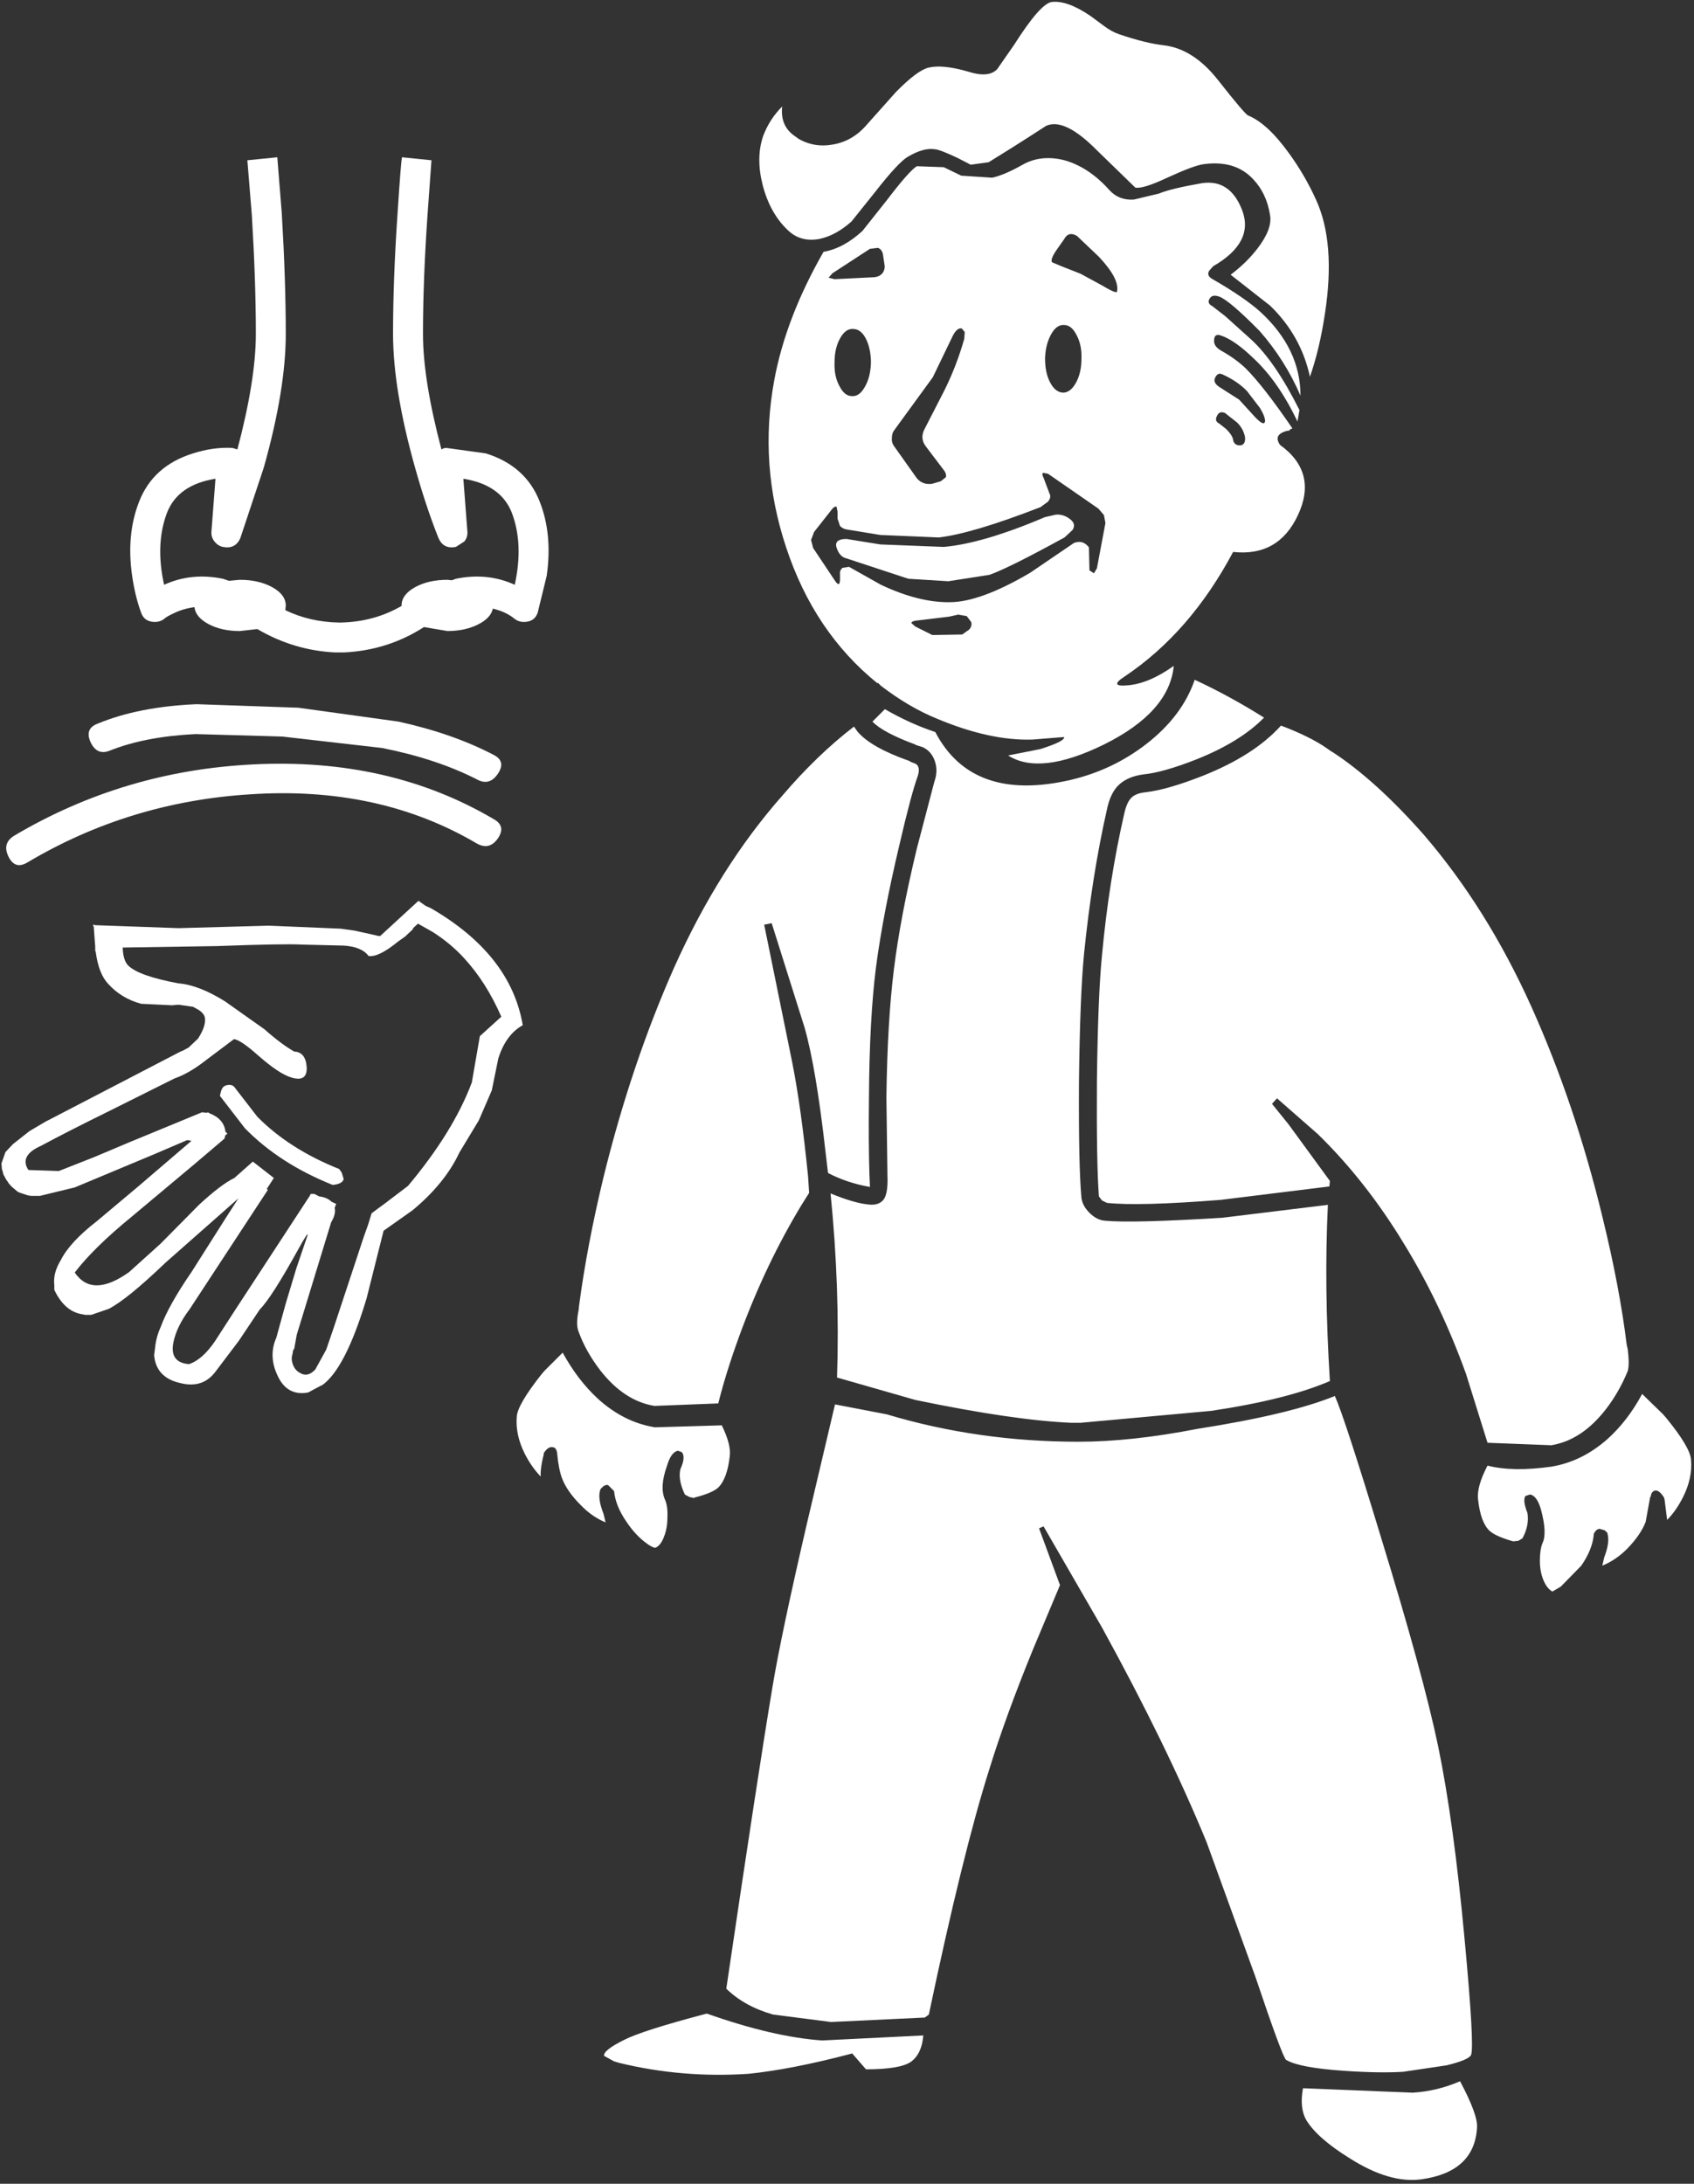 <?xml version="1.0" encoding="UTF-8"?>
<svg xmlns="http://www.w3.org/2000/svg" xmlns:xlink="http://www.w3.org/1999/xlink" width="128pt" height="165pt" viewBox="0 0 128 165" version="1.1">
<rect x="0" y="0" width="128" height="165" fill="#333333" stroke="none"/>
<g id="surface1">
<path style=" stroke:none;fill-rule:nonzero;fill:rgb(100%,100%,100%);fill-opacity:1;" d="M 106.746 158.117 C 107.977 158.043 109.168 157.754 110.324 157.254 C 111.23 158.957 111.656 160.125 111.605 160.75 C 111.48 162.98 110.086 164.285 107.422 164.66 C 105.816 164.887 104.004 164.359 101.996 163.082 C 100.336 162.055 99.23 161.078 98.68 160.148 C 98.352 159.547 98.277 158.758 98.453 157.781 L 106.746 158.117 M 56.574 156.691 C 53.23 156.914 49.965 156.641 46.773 155.863 L 46.398 155.75 L 45.645 155.336 C 45.594 155.059 46.094 154.66 47.152 154.133 C 48.082 153.656 50.168 152.992 53.406 152.141 C 56.727 153.316 59.629 153.996 62.117 154.172 L 69.766 153.793 C 69.691 154.723 69.379 155.387 68.824 155.789 C 68.273 156.164 67.141 156.352 65.434 156.352 L 64.453 155.223 L 64.375 155.148 L 64.266 155.188 C 61.324 155.961 58.762 156.465 56.574 156.691 M 40.93 103.82 L 41.156 103.559 L 42.516 102.203 C 43.27 103.582 44.16 104.75 45.191 105.699 C 46.496 106.879 47.93 107.594 49.488 107.844 L 54.539 107.695 C 55.016 108.672 55.219 109.449 55.141 110.023 C 55.016 111.152 54.727 111.941 54.273 112.395 C 53.973 112.668 53.383 112.922 52.504 113.145 L 52.43 113.184 L 52.09 113.109 L 51.75 112.922 C 51.398 112.195 51.285 111.555 51.41 111.004 C 51.688 110.402 51.723 109.977 51.523 109.723 L 51.223 109.613 C 50.871 109.688 50.594 110.074 50.391 110.777 C 50.016 111.828 49.965 112.668 50.242 113.297 C 50.391 113.621 50.457 114.074 50.43 114.648 C 50.43 115.203 50.344 115.691 50.168 116.117 C 50.016 116.543 49.801 116.82 49.527 116.945 C 49.375 116.945 49.148 116.832 48.848 116.605 C 48.293 116.203 47.793 115.664 47.34 114.988 C 46.785 114.188 46.473 113.41 46.398 112.656 L 46.359 112.621 L 45.945 112.207 C 45.82 112.18 45.695 112.219 45.566 112.32 L 45.379 112.508 C 45.203 112.934 45.277 113.559 45.605 114.387 L 45.758 115.027 C 45.078 114.75 44.449 114.312 43.871 113.711 C 43.191 113.035 42.727 112.367 42.477 111.719 C 42.301 111.266 42.176 110.641 42.102 109.836 L 42.102 109.801 C 42.051 109.5 41.938 109.348 41.762 109.348 C 41.535 109.297 41.309 109.449 41.082 109.801 L 41.082 109.914 L 41.043 110.062 C 40.895 110.664 40.832 111.164 40.855 111.566 C 40.379 111.066 39.977 110.488 39.648 109.836 C 39.172 108.883 38.973 107.957 39.047 107.055 C 39.07 106.453 39.699 105.375 40.93 103.82 M 90.5 107.957 C 95.148 107.23 98.602 106.402 100.863 105.477 C 101.367 106.602 102.535 110.188 104.371 116.23 C 106.48 123.098 107.914 128.336 108.668 131.949 C 109.445 135.707 110.113 140.559 110.664 146.5 C 111.168 151.891 111.332 154.809 111.156 155.262 C 111.055 155.512 110.438 155.773 109.309 156.051 L 106.027 156.539 C 104.848 156.613 103.352 156.59 101.543 156.465 C 99.305 156.312 97.848 156.039 97.172 155.637 C 96.969 155.438 96.203 153.355 94.871 149.395 L 91.176 139.203 C 89.191 134.367 86.555 128.953 83.262 122.961 L 78.852 115.328 L 78.512 115.477 L 80.094 119.766 L 78.059 124.613 C 76.676 128 75.57 131.031 74.742 133.715 C 73.41 137.926 71.891 144.094 70.184 152.215 L 69.879 152.441 L 62.793 152.777 L 58.422 152.215 C 56.988 151.812 55.809 151.164 54.879 150.262 C 56.461 139.531 57.617 131.973 58.348 127.586 C 58.797 124.852 59.68 120.68 60.984 115.062 L 63.094 106.113 L 67.016 106.867 C 71.613 108.246 76.438 108.934 81.488 108.934 C 84.152 108.934 87.156 108.609 90.5 107.957 M 65.922 54.523 L 66.863 53.582 C 68.121 54.312 69.391 54.887 70.672 55.312 C 72.531 58.875 75.949 60.078 80.926 58.922 C 83.035 58.422 84.934 57.52 86.617 56.215 C 88.426 54.812 89.645 53.195 90.273 51.363 C 92.059 52.191 93.805 53.145 95.512 54.223 C 94.305 55.453 92.598 56.504 90.387 57.383 C 88.727 58.035 87.406 58.41 86.43 58.508 C 85.625 58.609 84.996 58.875 84.543 59.301 C 84.117 59.699 83.812 60.328 83.637 61.18 C 82.883 64.512 82.305 68.16 81.906 72.121 C 81.703 74.227 81.578 77.438 81.527 81.746 C 81.504 85.984 81.566 88.906 81.715 90.508 C 81.766 90.91 81.969 91.285 82.32 91.637 C 82.695 92.012 83.098 92.215 83.527 92.238 C 84.906 92.363 87.848 92.289 92.348 92.012 L 100.336 91.035 C 100.137 95.148 100.188 99.586 100.488 104.348 C 98.352 105.273 95.359 106.027 91.516 106.602 L 81.641 107.504 L 80.961 107.504 C 78.047 107.379 74.113 106.805 69.164 105.777 L 63.246 104.082 C 63.398 99.57 63.234 94.934 62.758 90.172 C 63.91 90.648 64.844 90.922 65.547 91 C 66.047 91.074 66.426 90.984 66.676 90.734 C 66.977 90.461 67.102 89.809 67.055 88.781 L 67.055 88.668 L 66.977 82.914 C 67.027 79.102 67.215 75.883 67.543 73.25 C 67.871 70.594 68.449 67.547 69.277 64.113 L 70.598 59.074 C 70.797 58.523 70.809 57.996 70.633 57.496 C 70.457 56.992 70.145 56.641 69.691 56.441 L 69.203 56.293 L 69.164 56.254 C 67.531 55.652 66.449 55.074 65.922 54.523 M 64.527 54.898 L 64.793 55.277 C 65.469 56.078 66.777 56.816 68.711 57.496 L 68.824 57.57 L 69.125 57.684 C 69.43 57.809 69.504 58.121 69.352 58.621 C 69.027 59.5 68.547 61.293 67.922 64 C 67.117 67.41 66.539 70.441 66.188 73.098 C 65.859 75.707 65.684 78.965 65.66 82.875 C 65.633 85.234 65.645 87.188 65.695 88.742 L 65.734 89.684 C 64.578 89.48 63.523 89.129 62.566 88.629 L 62.379 87.051 C 61.902 82.812 61.375 79.68 60.797 77.648 L 58.309 69.754 L 57.742 69.867 L 59.855 80.242 C 60.305 82.5 60.707 85.383 61.059 88.891 L 61.137 90.133 L 60.57 91.035 C 58.762 94.02 57.203 97.289 55.895 100.852 C 55.191 102.781 54.652 104.512 54.273 106.039 L 49.449 106.227 C 47.918 105.977 46.547 105.074 45.34 103.52 C 44.613 102.566 44.074 101.602 43.723 100.625 C 43.57 100.273 43.57 99.723 43.723 98.969 L 43.758 98.633 C 44.16 95.598 44.777 92.363 45.605 88.93 C 47.012 83.215 48.797 77.926 50.957 73.062 C 53.219 68.023 55.945 63.699 59.137 60.09 C 60.871 58.059 62.668 56.328 64.527 54.898 M 73.047 46.551 L 72.406 46.438 L 71.727 46.59 L 69.238 46.891 C 69.012 46.914 68.887 46.977 68.863 47.078 L 69.164 47.34 L 70.445 47.98 L 72.707 47.941 L 73.234 47.566 C 73.387 47.391 73.438 47.203 73.387 47.004 L 73.047 46.551 M 79.793 38.883 C 80.172 38.855 80.523 38.969 80.848 39.219 C 81.176 39.469 81.238 39.746 81.039 40.047 L 80.434 40.609 C 77.695 42.113 75.812 43.055 74.781 43.43 L 71.652 43.918 L 68.637 43.73 L 63.961 42.191 C 63.609 42.113 63.359 41.84 63.207 41.363 C 63.082 40.938 63.336 40.723 63.961 40.723 L 66.527 41.137 L 71.312 41.324 C 73.297 41.148 75.848 40.398 78.965 39.07 L 79.793 38.883 M 78.812 35.723 C 78.738 35.797 78.75 35.922 78.852 36.098 L 79.305 37.301 C 79.402 37.477 79.367 37.68 79.191 37.902 L 78.625 38.316 C 75.207 39.645 72.645 40.41 70.938 40.609 L 66.527 40.422 L 64 40.008 C 63.801 39.984 63.625 39.895 63.473 39.746 L 63.285 39.184 L 63.285 38.656 L 63.207 38.281 C 63.109 38.254 62.996 38.316 62.871 38.469 L 61.512 40.195 L 61.285 40.797 L 61.438 41.402 L 63.094 43.883 C 63.348 44.258 63.473 44.207 63.473 43.73 L 63.473 43.395 C 63.445 43.191 63.512 43.031 63.66 42.906 L 64.152 42.828 L 66.562 44.184 C 68.473 45.086 70.207 45.523 71.766 45.5 C 73.297 45.5 75.32 44.758 77.832 43.281 L 81.152 41.023 C 81.602 40.848 81.98 40.961 82.281 41.363 L 82.32 43.094 L 82.66 43.316 L 82.883 42.941 L 83.527 39.52 L 83.414 38.918 L 82.996 38.43 L 79.191 35.797 L 78.812 35.723 M 81.34 25.305 C 81.086 24.805 80.773 24.555 80.398 24.555 C 80.02 24.531 79.691 24.766 79.418 25.27 C 79.141 25.77 78.988 26.371 78.965 27.074 C 78.965 27.801 79.09 28.402 79.34 28.879 C 79.594 29.379 79.918 29.645 80.32 29.668 C 80.699 29.668 81.023 29.418 81.301 28.918 C 81.578 28.414 81.715 27.812 81.715 27.113 C 81.742 26.41 81.617 25.809 81.34 25.305 M 80.207 20.117 L 81.641 20.68 L 83.301 21.582 C 83.879 21.934 84.242 22.098 84.391 22.074 C 84.566 21.445 84.117 20.555 83.035 19.402 L 81.375 17.824 C 80.949 17.574 80.621 17.66 80.398 18.086 L 79.867 18.84 C 79.516 19.34 79.391 19.668 79.492 19.816 L 80.207 20.117 M 67.391 33.09 C 67.367 33.316 67.418 33.516 67.543 33.691 L 69.277 36.137 C 69.578 36.488 69.969 36.625 70.445 36.551 L 71.086 36.363 L 71.465 36.062 C 71.512 35.91 71.477 35.746 71.352 35.57 L 69.957 33.73 C 69.652 33.328 69.617 32.902 69.844 32.449 L 71.387 29.441 C 71.992 28.215 72.48 26.938 72.859 25.605 L 72.895 25.082 L 72.668 24.816 C 72.418 24.766 72.18 24.98 71.953 25.457 L 70.484 28.504 L 67.582 32.488 C 67.457 32.641 67.391 32.84 67.391 33.09 M 65.434 25.605 C 65.18 25.105 64.855 24.855 64.453 24.855 C 64.074 24.832 63.75 25.07 63.473 25.57 C 63.195 26.07 63.059 26.672 63.059 27.375 C 63.031 28.078 63.156 28.68 63.434 29.18 C 63.688 29.68 64 29.93 64.375 29.93 C 64.754 29.957 65.082 29.719 65.355 29.219 C 65.633 28.742 65.785 28.141 65.809 27.414 C 65.809 26.711 65.684 26.109 65.434 25.605 M 66.074 20.945 C 66.324 20.918 66.527 20.82 66.676 20.645 C 66.828 20.441 66.879 20.219 66.828 19.969 L 66.715 19.215 C 66.664 18.965 66.539 18.801 66.336 18.727 L 65.734 18.801 L 62.906 20.645 L 62.605 20.98 L 63.059 21.094 L 66.074 20.945 M 93.477 31.926 L 92.57 31.211 C 92.297 31.086 92.094 31.148 91.969 31.398 C 91.816 31.676 91.867 31.875 92.121 32 L 92.648 32.414 C 92.973 32.738 93.148 33.016 93.176 33.242 C 93.227 33.516 93.402 33.652 93.703 33.652 C 93.98 33.629 94.105 33.43 94.078 33.051 C 94.004 32.625 93.805 32.25 93.477 31.926 M 91.816 28.539 C 91.691 28.793 91.805 29.027 92.156 29.254 L 93.629 30.195 L 94.832 31.512 C 95.285 31.988 95.539 32.102 95.586 31.848 C 95.613 31.648 95.488 31.309 95.211 30.836 L 94.23 29.555 C 93.754 29.055 93.125 28.629 92.348 28.277 C 92.121 28.176 91.945 28.266 91.816 28.539 M 90.84 13.836 C 92.246 13.637 93.25 14.312 93.852 15.867 C 94.48 17.496 93.754 18.914 91.668 20.117 L 91.367 20.457 C 91.215 20.707 91.305 20.918 91.629 21.094 C 93.238 22.023 94.445 22.852 95.25 23.578 C 97.258 25.434 98.266 27.539 98.266 29.895 C 97.484 28.09 96.453 26.461 95.172 25.004 C 93.641 23.453 92.621 22.586 92.121 22.41 C 91.77 22.285 91.527 22.336 91.402 22.562 C 91.254 22.789 91.316 22.977 91.594 23.125 L 92.57 23.879 L 94.531 25.645 C 95.738 26.746 96.957 28.527 98.188 30.984 L 98.039 31.848 C 97.082 29.844 95.988 28.266 94.758 27.113 C 93.777 26.16 92.938 25.57 92.234 25.344 C 91.93 25.242 91.77 25.344 91.742 25.645 C 91.691 25.973 91.855 26.246 92.234 26.473 C 92.961 26.875 93.59 27.324 94.117 27.824 C 95.023 28.727 96.203 30.246 97.66 32.375 L 97.512 32.414 L 97.434 32.527 C 97.207 32.551 97.008 32.613 96.832 32.715 C 96.48 32.914 96.441 33.215 96.719 33.617 C 98.629 34.996 99.082 36.762 98.074 38.918 C 97.094 41.023 95.461 41.953 93.176 41.703 C 91.016 45.762 88.289 48.895 84.996 51.102 C 84.141 51.652 84.23 51.879 85.258 51.777 C 86.316 51.68 87.457 51.191 88.691 50.312 C 88.465 52.645 86.703 54.625 83.414 56.254 C 80.195 57.832 77.785 58.109 76.176 57.082 L 78.625 56.594 C 79.883 56.191 80.473 55.891 80.398 55.688 L 78.023 55.879 C 75.887 55.953 73.473 55.426 70.785 54.297 C 69.379 53.723 67.969 52.895 66.562 51.816 L 66.336 51.59 L 66.301 51.629 C 63.109 49.047 60.809 45.625 59.402 41.363 C 58.02 37.203 57.719 33.004 58.496 28.766 C 59.074 25.605 60.32 22.359 62.227 19.027 C 63.234 18.852 64.215 18.324 65.168 17.449 L 67.016 15.117 C 68.145 13.637 68.898 12.785 69.277 12.559 L 71.312 12.633 L 72.633 13.273 L 74.969 13.426 C 75.57 13.297 76.34 12.973 77.27 12.445 C 78.199 11.922 79.254 11.809 80.434 12.109 C 81.664 12.457 82.797 13.211 83.828 14.363 C 84.305 14.891 84.922 15.129 85.676 15.078 L 87.559 14.629 C 88.16 14.375 89.254 14.113 90.84 13.836 M 92.008 6.016 C 93.387 7.77 94.156 8.672 94.305 8.723 C 95.285 9.125 96.316 10.078 97.398 11.582 C 98.199 12.684 98.879 13.852 99.434 15.078 C 100.438 17.258 100.664 20.141 100.109 23.727 C 99.836 25.531 99.457 27.113 98.98 28.465 C 98.527 26.383 97.523 24.594 95.965 23.09 L 92.988 20.758 C 93.789 20.156 94.469 19.492 95.023 18.766 C 95.777 17.785 96.09 16.945 95.965 16.246 C 95.789 15.141 95.359 14.238 94.684 13.535 C 93.777 12.559 92.523 12.184 90.914 12.41 C 90.41 12.484 89.48 12.836 88.125 13.461 C 86.941 14.012 86.164 14.25 85.785 14.176 L 82.883 11.355 C 81.25 9.703 79.969 9.086 79.039 9.512 L 77.758 10.34 L 76.516 11.129 L 74.703 12.258 L 73.348 12.445 L 72.332 11.922 C 71.477 11.52 70.922 11.305 70.672 11.281 C 70.094 11.18 69.402 11.367 68.598 11.844 C 68.121 12.121 67.305 12.996 66.148 14.477 L 64.34 16.734 C 63.559 17.434 62.758 17.875 61.926 18.051 C 60.996 18.227 60.219 18.023 59.59 17.449 C 58.66 16.594 58.008 15.441 57.629 13.988 C 57.277 12.609 57.289 11.367 57.668 10.266 C 57.992 9.414 58.473 8.672 59.102 8.047 C 59 8.973 59.277 9.688 59.93 10.191 L 60.344 10.492 C 60.996 10.867 61.699 11.031 62.453 10.98 L 62.793 10.941 C 63.875 10.793 64.793 10.266 65.547 9.363 L 67.695 6.957 C 68.75 5.879 69.566 5.266 70.145 5.113 C 70.871 4.938 71.879 5.039 73.16 5.414 C 74.191 5.742 74.918 5.68 75.348 5.227 L 76.629 3.383 C 77.934 1.328 78.875 0.25 79.453 0.152 C 80.234 0.051 81.215 0.402 82.395 1.203 L 83.414 1.957 C 83.812 2.258 84.203 2.469 84.582 2.594 C 85.914 3.047 87.031 3.32 87.938 3.422 C 89.418 3.598 90.773 4.461 92.008 6.016 M 124.082 105.324 L 125.668 106.867 L 125.895 107.129 C 127.125 108.633 127.754 109.699 127.777 110.324 C 127.852 111.227 127.652 112.156 127.176 113.109 C 126.824 113.809 126.422 114.387 125.969 114.84 L 125.781 113.336 L 125.742 113.184 L 125.742 113.145 L 125.703 113.109 C 125.48 112.758 125.266 112.594 125.062 112.621 C 124.863 112.668 124.75 112.832 124.727 113.109 L 124.688 113.109 L 124.348 114.988 C 124.098 115.641 123.633 116.316 122.953 117.02 C 122.375 117.598 121.746 118.023 121.07 118.297 L 121.219 117.66 C 121.52 116.883 121.598 116.266 121.445 115.816 L 121.445 115.777 L 121.406 115.777 L 121.258 115.629 L 120.879 115.516 C 120.703 115.516 120.555 115.641 120.426 115.891 L 120.426 115.965 C 120.352 116.719 120.039 117.496 119.484 118.297 L 117.941 119.875 L 117.301 120.254 C 117.023 120.102 116.797 119.812 116.621 119.387 C 116.445 118.961 116.355 118.473 116.355 117.922 C 116.355 117.371 116.418 116.93 116.547 116.605 C 116.797 116.105 116.758 115.25 116.434 114.047 C 116.23 113.348 115.953 112.969 115.602 112.922 L 115.262 113.035 C 115.113 113.258 115.164 113.684 115.414 114.312 C 115.516 114.938 115.391 115.578 115.039 116.23 L 114.734 116.418 L 114.398 116.457 L 114.32 116.457 C 113.441 116.203 112.852 115.941 112.551 115.664 C 112.098 115.238 111.809 114.449 111.684 113.297 C 111.605 112.645 111.848 111.793 112.398 110.738 C 113.68 111.066 115.289 111.09 117.223 110.816 C 118.758 110.562 120.164 109.875 121.445 108.746 C 122.477 107.82 123.355 106.68 124.082 105.324 M 121.07 91.902 C 121.949 95.484 122.562 98.719 122.914 101.602 L 122.992 101.941 C 123.09 102.719 123.09 103.27 122.992 103.594 C 122.562 104.648 122.012 105.613 121.332 106.492 C 120.125 108.043 118.758 108.945 117.223 109.199 L 112.398 109.012 L 110.777 103.82 C 109.496 100.262 107.938 96.988 106.105 94.008 C 104.195 90.848 102.02 88.078 99.582 85.695 L 96.492 82.988 L 96.113 83.402 L 97.359 84.945 L 100.488 89.23 L 100.449 89.645 L 92.234 90.66 C 88.113 90.984 85.246 91.062 83.637 90.887 L 83.262 90.699 L 83.035 90.398 C 82.91 88.793 82.859 85.91 82.883 81.746 C 82.934 77.461 83.059 74.289 83.262 72.234 C 83.613 68.426 84.18 64.828 84.957 61.441 C 85.082 60.891 85.258 60.504 85.484 60.277 C 85.711 60.051 86.062 59.914 86.539 59.863 C 87.648 59.738 89.09 59.324 90.875 58.621 C 93.465 57.594 95.438 56.328 96.793 54.824 C 98.25 55.375 99.395 55.941 100.223 56.516 L 100.602 56.781 L 100.676 56.816 C 102.836 58.223 105.137 60.301 107.574 63.059 C 110.766 66.77 113.48 71.105 115.715 76.07 C 117.902 80.934 119.688 86.211 121.07 91.902 "/>
<path style=" stroke:none;fill-rule:nonzero;fill:rgb(100%,100%,100%);fill-opacity:1;" d="M 16.695 82.461 C 16.77 82.211 16.895 82.062 17.07 82.012 C 17.398 81.91 17.637 81.984 17.789 82.238 L 19.445 84.379 C 21.055 86.008 23.113 87.324 25.629 88.328 L 25.816 88.59 L 25.969 89.082 C 25.918 89.332 25.641 89.48 25.137 89.531 C 22.449 88.453 20.238 87.023 18.504 85.246 L 16.617 82.801 L 16.695 82.461 M 9.27 71.594 C 9.293 72.246 9.434 72.699 9.684 72.949 C 10.211 73.477 11.48 73.926 13.492 74.301 C 14.496 74.379 15.664 74.828 16.996 75.656 L 19.973 77.762 C 20.852 78.539 21.605 79.102 22.234 79.453 C 22.812 79.48 23.129 79.879 23.176 80.656 C 23.203 81.41 22.812 81.66 22.008 81.41 C 21.406 81.234 20.59 80.695 19.559 79.793 C 18.629 78.965 18 78.539 17.676 78.516 L 15.527 80.133 C 14.695 80.781 13.918 81.234 13.188 81.484 L 8.137 84.004 C 6.102 85.008 4.43 85.859 3.125 86.562 C 1.992 87.062 1.668 87.676 2.145 88.402 L 4.445 88.48 L 7.121 87.426 L 9.797 86.297 L 15.262 84.043 L 15.641 84.078 L 15.715 84.043 L 15.828 84.117 C 16.555 84.395 16.957 84.855 17.035 85.508 L 17.184 85.66 L 17.035 85.77 L 16.957 86.035 L 14.66 87.988 L 9.984 91.902 C 8.051 93.48 6.605 94.895 5.648 96.148 C 6.531 97.453 7.898 97.441 9.758 96.113 L 12.133 93.969 L 15.035 91.035 C 16.141 90.008 17.035 89.332 17.711 89.004 L 19.105 87.766 L 20.691 89.004 L 20.16 89.832 L 20.238 89.906 L 14.32 98.934 C 13.691 99.758 13.289 100.574 13.113 101.375 C 12.887 102.43 13.277 102.992 14.281 103.07 C 14.961 102.844 15.613 102.266 16.242 101.34 L 17.75 99.008 L 23.402 90.359 L 23.48 90.207 L 23.742 90.207 L 24.121 90.398 C 24.523 90.445 24.836 90.586 25.062 90.809 L 25.402 90.961 L 25.289 91.262 C 25.363 91.562 25.277 91.926 25.023 92.352 L 22.422 100.852 L 22.234 101.902 C 22.16 101.977 22.121 102.078 22.121 102.203 L 22.047 102.543 L 22.047 102.77 C 22.121 103.242 22.336 103.57 22.688 103.746 C 23.066 103.973 23.441 103.883 23.82 103.48 L 24.648 101.977 L 25.215 100.324 L 27.477 93.48 L 27.812 92.539 L 28.078 91.676 L 28.531 91.336 L 29.094 90.922 L 30.828 89.605 C 33.117 86.875 34.723 84.266 35.652 81.785 L 36.258 78.289 L 37.879 76.82 C 37.125 75.094 36.195 73.625 35.09 72.422 C 34.41 71.672 33.617 71.008 32.715 70.43 L 31.582 69.789 L 31.168 70.168 L 31.242 70.168 L 30.602 70.77 L 30.074 71.145 C 29.094 71.945 28.355 72.309 27.852 72.234 C 27.5 71.758 26.859 71.496 25.93 71.445 L 22.801 71.371 C 21.996 71.32 19.859 71.355 16.395 71.484 L 9.27 71.594 M 7.082 69.828 L 7.082 69.902 L 7.121 69.828 L 7.121 69.902 L 13.492 70.129 L 20.312 69.941 L 25.742 70.168 L 26.797 70.316 L 28.492 70.691 L 28.418 70.691 L 28.719 70.73 L 31.621 68.062 L 32.148 68.438 L 32.562 68.625 C 36.586 70.957 38.895 73.902 39.5 77.461 C 38.645 77.938 38.027 78.777 37.652 79.98 L 37.16 82.387 L 36.184 84.645 L 34.711 87.086 C 33.984 88.641 32.801 90.098 31.168 91.449 L 28.984 92.992 L 27.699 98.105 C 26.621 101.691 25.488 103.883 24.309 104.684 L 24.27 104.684 L 23.289 105.211 C 22.211 105.414 21.43 104.973 20.953 103.895 C 20.5 102.918 20.477 101.977 20.879 101.074 L 21.594 98.48 L 22.387 95.848 L 23.254 93.293 C 23.254 93.168 23.051 93.469 22.648 94.195 C 21.242 96.75 20.238 98.332 19.633 98.934 L 18.051 101.301 L 16.316 103.594 C 15.664 104.496 14.758 104.797 13.602 104.496 C 12.398 104.223 11.742 103.52 11.645 102.391 L 11.719 101.828 C 11.77 101.301 11.906 100.789 12.133 100.285 C 12.535 99.184 13.312 97.793 14.469 96.113 L 17.07 92.012 L 18.012 90.547 L 12.512 95.398 C 10.574 97.254 9.145 98.418 8.215 98.895 L 6.895 99.348 L 6.441 99.348 L 6.254 99.309 C 5.348 99.184 4.633 98.57 4.105 97.465 L 4.105 97.129 C 4.027 96.5 4.191 95.863 4.594 95.211 C 5.047 94.309 5.953 93.328 7.309 92.277 L 10.398 89.684 L 14.395 86.262 C 14.52 86.211 14.434 86.172 14.133 86.148 L 11.68 87.199 L 5.648 89.719 L 3.012 90.359 L 2.371 90.359 L 2.105 90.32 L 1.543 90.133 L 1.352 90.059 L 0.863 89.645 L 0.637 89.383 L 0.598 89.305 L 0.484 89.156 L 0.258 88.742 L 0.184 88.441 L 0.148 88.367 L 0.109 87.914 L 0.41 87.051 L 0.977 86.449 L 2.219 85.469 L 3.613 84.645 L 3.5 84.719 L 13.641 79.453 L 13.828 79.379 L 14.246 79.152 L 14.961 78.477 C 15.363 77.852 15.539 77.336 15.488 76.934 C 15.465 76.711 15.301 76.496 14.996 76.297 L 14.582 76.07 L 13.527 75.918 L 13.414 75.918 L 13 75.957 L 10.664 75.844 C 9.656 75.57 8.828 75.066 8.176 74.34 C 7.699 73.84 7.383 73.035 7.234 71.934 L 7.195 71.82 L 7.195 71.52 L 7.156 71.031 L 7.082 69.977 L 7.043 70.016 L 7.043 69.902 L 7.082 69.828 M 2.07 65.164 C 1.441 65.543 0.965 65.391 0.637 64.715 C 0.309 64.039 0.461 63.512 1.09 63.133 C 6.594 59.875 12.598 58.082 19.105 57.758 C 25.969 57.406 32.035 58.785 37.312 61.895 C 37.941 62.246 38.043 62.734 37.613 63.359 C 37.188 63.961 36.66 64.086 36.031 63.734 C 31.105 60.828 25.402 59.586 18.918 60.016 C 12.836 60.391 7.219 62.105 2.07 65.164 M 14.848 53.207 L 22.535 53.473 L 30.113 54.523 C 32.852 55.125 35.254 55.965 37.312 57.043 C 37.941 57.367 38.043 57.844 37.613 58.473 C 37.188 59.098 36.66 59.238 36.031 58.887 C 34.02 57.859 31.633 57.066 28.871 56.516 L 21.332 55.652 L 14.773 55.465 C 12.234 55.59 10.086 56.004 8.328 56.703 C 7.672 56.98 7.184 56.781 6.855 56.102 C 6.531 55.402 6.707 54.926 7.383 54.676 C 9.445 53.82 11.934 53.332 14.848 53.207 M 30.039 16.133 C 30.215 13.426 30.328 12.008 30.379 11.883 L 32.602 12.109 L 32.301 16.281 C 32.074 19.566 31.961 22.551 31.961 25.23 C 31.961 27.539 32.426 30.445 33.355 33.957 C 33.48 33.879 33.605 33.844 33.73 33.844 L 36.711 34.258 C 38.719 34.883 40.078 36.098 40.781 37.902 C 41.434 39.559 41.609 41.426 41.309 43.508 L 40.629 46.289 C 40.504 46.664 40.254 46.891 39.875 46.965 C 39.473 47.039 39.133 46.965 38.859 46.738 C 38.43 46.391 37.891 46.137 37.238 45.988 C 37.137 46.465 36.762 46.867 36.105 47.191 C 35.453 47.516 34.688 47.68 33.809 47.68 L 32.035 47.379 C 30.203 48.559 28.18 49.195 25.969 49.297 L 25.324 49.297 C 23.242 49.195 21.281 48.609 19.445 47.531 L 18.125 47.68 C 17.195 47.68 16.406 47.504 15.75 47.152 C 15.098 46.801 14.746 46.375 14.695 45.875 C 14.117 45.949 13.578 46.113 13.074 46.363 C 12.75 46.516 12.535 46.641 12.434 46.738 C 12.16 46.965 11.82 47.039 11.418 46.965 C 11.039 46.891 10.789 46.664 10.664 46.289 C 10.363 45.488 10.137 44.559 9.984 43.508 C 9.684 41.426 9.859 39.559 10.512 37.902 C 11.215 36.098 12.574 34.883 14.582 34.258 C 15.613 33.93 16.605 33.793 17.562 33.844 L 17.938 33.957 C 18.867 30.445 19.332 27.539 19.332 25.23 C 19.332 22.551 19.23 19.566 19.031 16.281 L 18.691 12.109 L 20.953 11.883 L 21.293 16.133 C 21.492 19.492 21.594 22.523 21.594 25.23 C 21.594 28.016 21.043 31.375 19.938 35.309 L 18.164 40.648 C 17.914 41.227 17.473 41.449 16.844 41.324 C 16.594 41.273 16.379 41.137 16.203 40.91 C 16.027 40.688 15.953 40.434 15.977 40.16 L 16.281 36.172 C 14.395 36.473 13.176 37.328 12.625 38.73 C 12.02 40.309 11.945 42.129 12.398 44.184 C 13.777 43.555 15.262 43.406 16.844 43.73 L 17.297 43.883 L 18.125 43.809 C 19.082 43.809 19.898 43.996 20.578 44.371 C 21.254 44.746 21.594 45.211 21.594 45.762 L 21.559 46.102 C 22.789 46.703 24.156 47.016 25.664 47.039 C 27.398 47.016 28.969 46.59 30.379 45.762 L 30.34 45.762 C 30.34 45.211 30.68 44.746 31.355 44.371 C 32.035 43.996 32.852 43.809 33.809 43.809 L 34.148 43.844 L 34.449 43.73 C 36.031 43.406 37.516 43.555 38.895 44.184 C 39.348 42.129 39.273 40.309 38.668 38.73 C 38.117 37.328 36.898 36.473 35.012 36.172 L 35.316 40.16 C 35.34 40.434 35.266 40.688 35.09 40.91 L 34.449 41.324 C 33.82 41.449 33.379 41.227 33.129 40.648 C 32.5 39.07 31.91 37.289 31.355 35.309 C 30.25 31.375 29.699 28.016 29.699 25.23 C 29.699 22.473 29.812 19.441 30.039 16.133 "/>
</g>
</svg>
